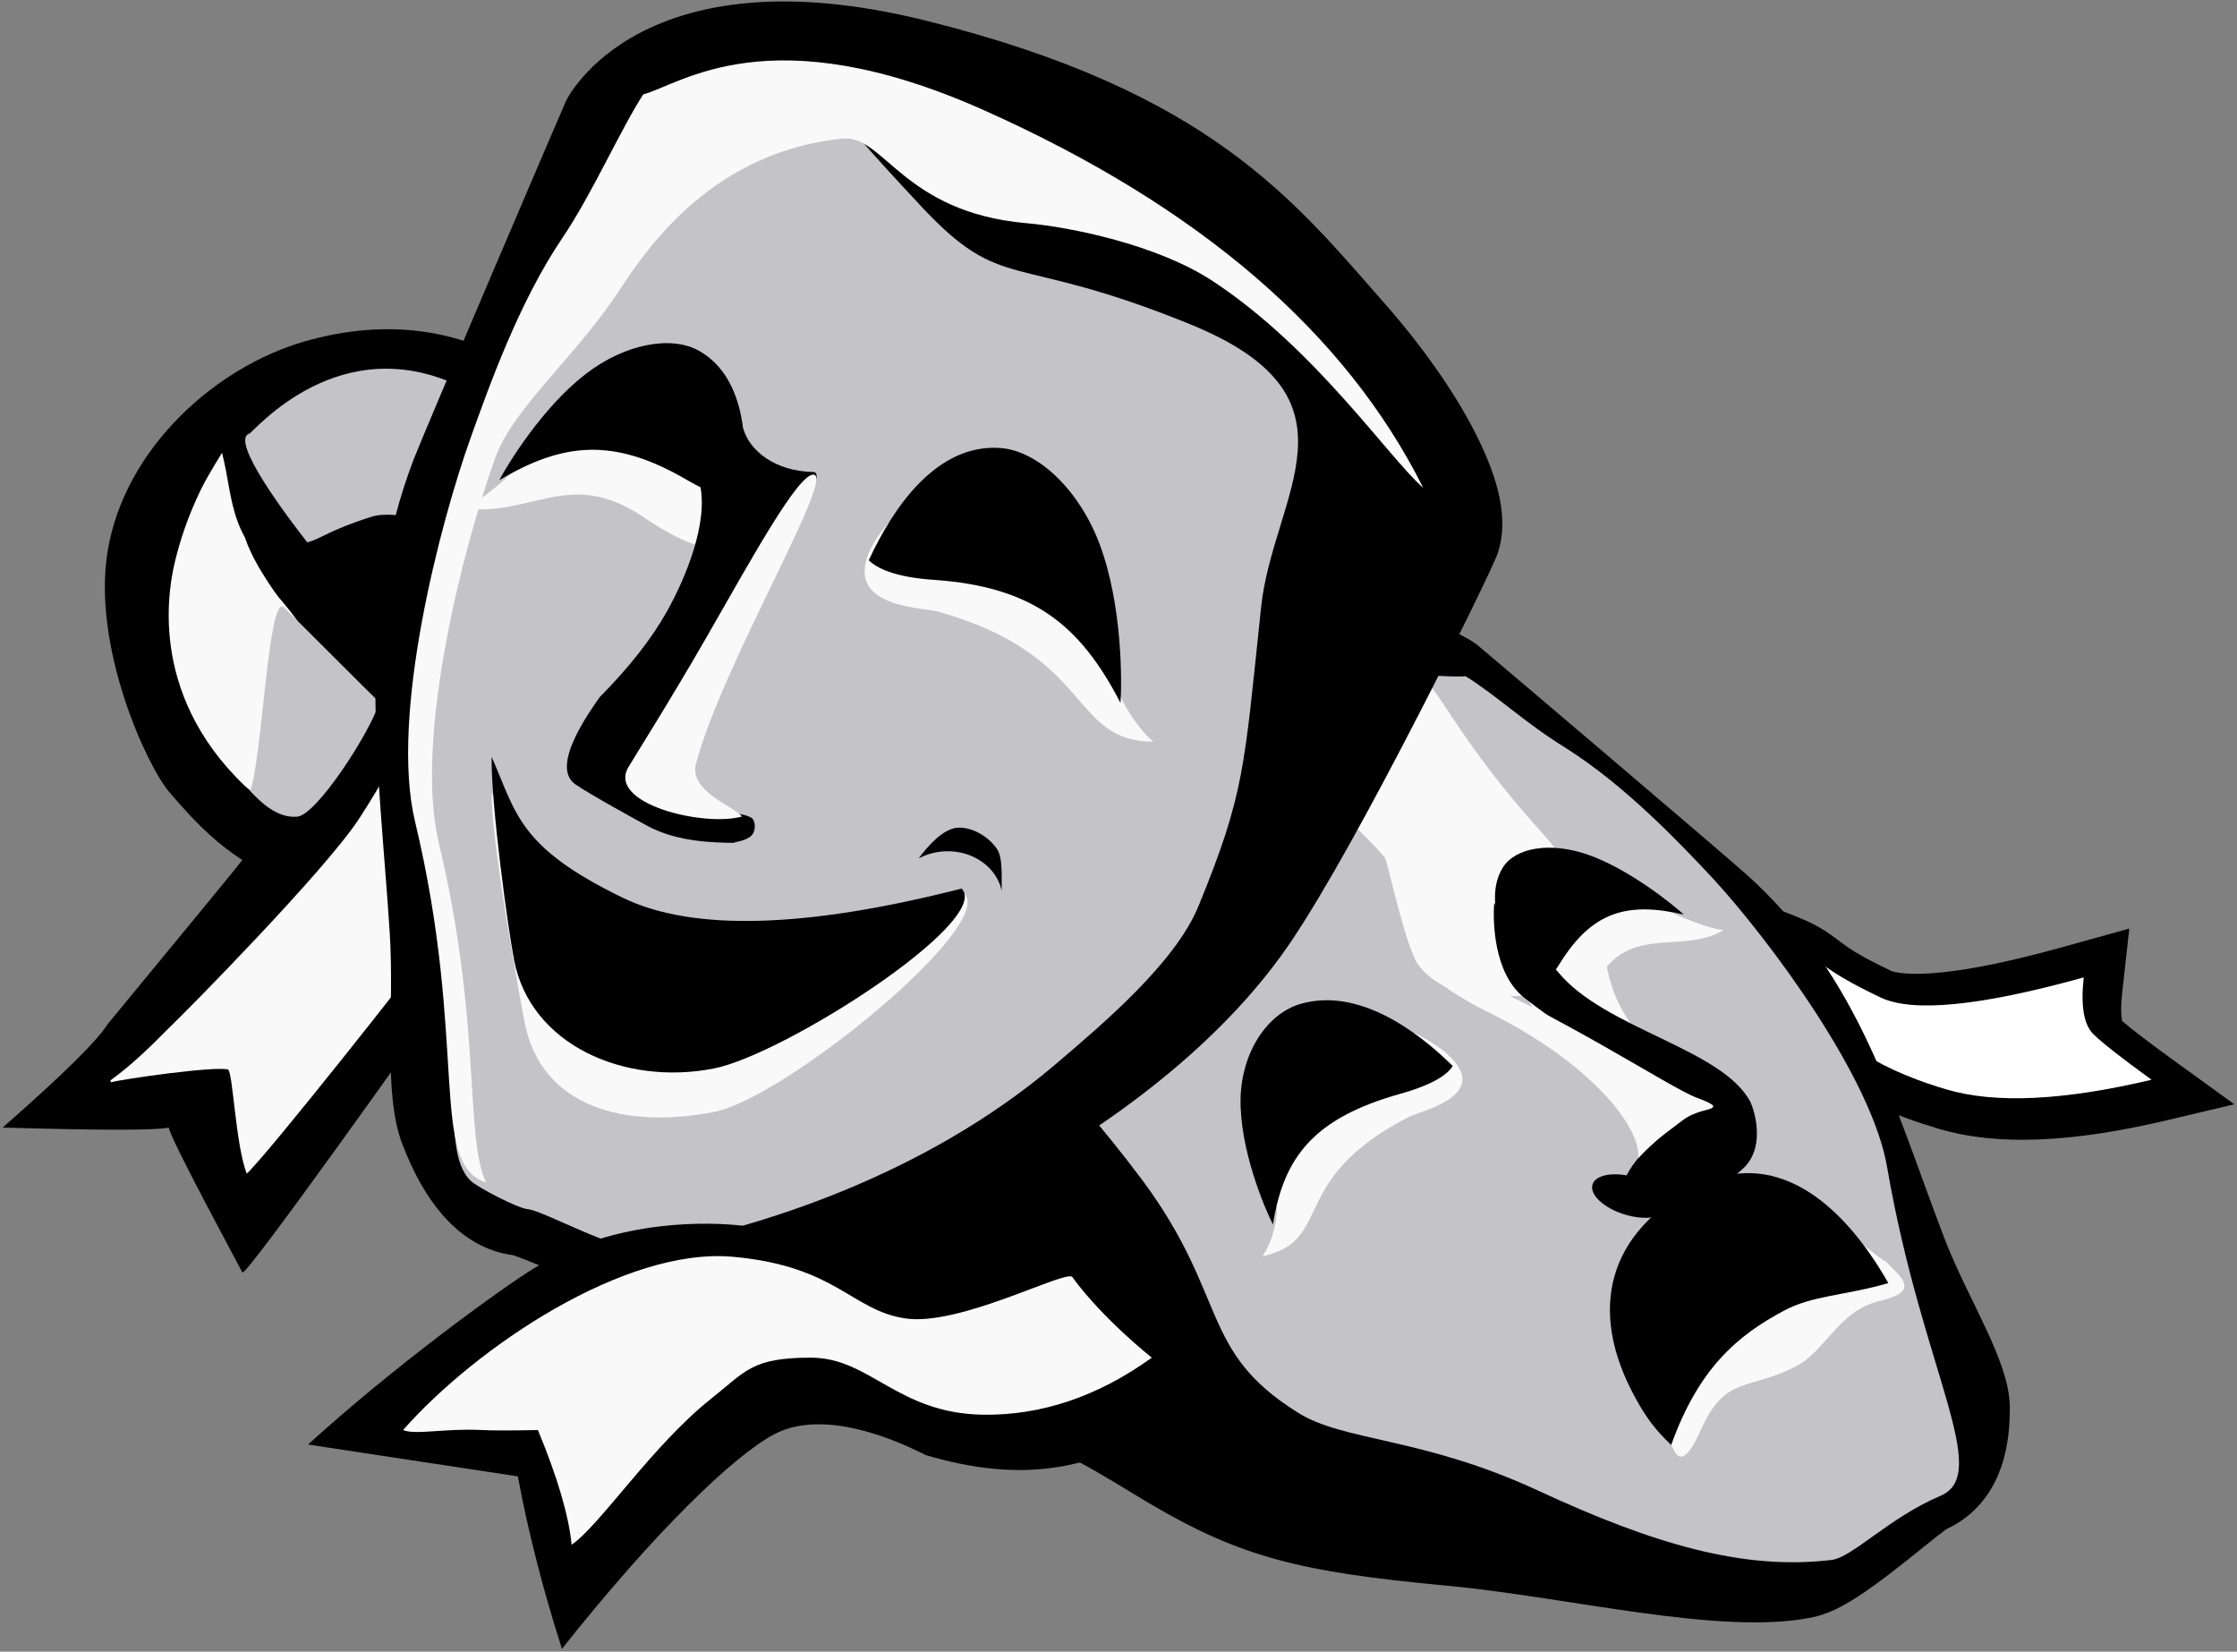 <?xml version="1.0" encoding="UTF-8"?>
<svg width="680px" height="502px" viewBox="0 0 680 502" version="1.1" xmlns="http://www.w3.org/2000/svg" xmlns:xlink="http://www.w3.org/1999/xlink">
    <rect x="0" y="0" width="680" height="502" fill="#808080" stroke="none"/>
    <!-- Generator: Sketch 53.2 (72643) - https://sketchapp.com -->
    <title>Group 30</title>
    <desc>Created with Sketch.</desc>
    <defs>
        <polygon id="path-1" points="0.677 0.053 150.876 0.053 150.876 118.181 0.677 118.181"></polygon>
    </defs>
    <g id="Illustrations" stroke="none" stroke-width="1" fill="none" fill-rule="evenodd">
        <g id="Artboard-Copy" transform="translate(-84, -2145)">
            <g id="Group-30" transform="translate(397.865, 2431.689) rotate(5) translate(-397.865, -2431.689) translate(4.865, 2152.189)">
                <g id="Group-24" transform="translate(656.617, 273.609) scale(-1, -1) rotate(12) translate(-656.617, -273.609) translate(541.617, 194.109)" fill-rule="nonzero">
                    <g id="Group-25" transform="translate(115.098, 79.146) rotate(14) translate(-115.098, -79.146) translate(11.098, 23.646)">
                        <path d="M23.78,83.253 L-4.54747351e-13,81.201 L15.01,66.537 C36.107,45.926 55.126,33.233 72.973,28.601 C87.553,24.817 96.47,24.083 109.856,24.466 C112.874,24.553 113.921,24.572 115.248,24.552 C117.626,24.515 119.476,24.311 121.493,23.834 C122.973,23.484 125.609,22.24 128.879,20.201 C131.23,18.735 133.792,16.942 136.643,14.792 C138.336,13.515 140.045,12.179 142.152,10.498 C142.332,10.354 146.093,7.337 147.066,6.569 C148.92,5.106 150.25,4.107 151.476,3.294 C152.501,2.615 153.462,2.055 154.573,1.553 C155.61,1.084 156.706,0.696 158.014,0.41 C160.581,-0.151 163.389,-0.206 166.411,0.686 L168.056,1.171 L169.48,1.981 C173.748,4.408 177.071,5.938 179.17,6.557 C180.918,7.073 185.333,7.779 191.866,8.476 L193.325,8.632 L194.704,9.039 C201.526,11.053 207.302,15.707 207.302,21.995 L207.302,25.306 L204.853,27.997 C187.226,47.376 165.552,58.913 140.189,62.001 C137.193,62.366 134.588,62.411 131.787,62.203 C131.144,62.156 130.523,62.099 129.768,62.021 C129.486,61.992 128.389,61.875 128.119,61.847 C123.538,61.374 119.203,61.373 110.311,62.24 C109.717,62.298 108.37,62.724 106.435,63.671 C103.832,64.944 100.713,66.906 97.158,69.55 C89.487,75.256 80.194,83.828 69.403,95.212 L54.864,110.547 L46.594,92.553 C45.114,89.334 43.694,86.983 42.478,85.571 C42.406,85.488 42.339,85.412 42.277,85.344 C38.943,84.749 32.633,84.017 23.78,83.253 Z" id="Path" fill="#000000"></path>
                        <path d="M161.999,11.975 C159.734,11.307 139.422,32.04 125.446,35.344 C111.469,38.649 103.993,33.09 77.26,40.028 C62.337,43.902 45.048,55.44 25.393,74.642 C36.509,75.601 43.924,76.518 47.639,77.392 C51.635,78.332 55.454,82.762 59.094,90.683 C81.505,67.043 98.103,54.697 108.888,53.646 C130.114,51.577 130.518,54.407 138.373,53.45 C160.037,50.813 178.71,40.873 194.393,23.632 C194.393,22.476 192.557,20.997 190.292,20.329 C182.849,19.534 177.67,18.706 174.758,17.847 C171.383,16.85 167.13,14.893 161.999,11.975 Z" id="Path" fill="#FFFFFF"></path>
                    </g>
                </g>
                <g id="Group-29" transform="translate(226.426, 238.572) rotate(-2) translate(-226.426, -238.572) translate(6.926, 43.072)">
                    <g id="Group-28" transform="translate(219.661, 195.613) rotate(-14) translate(-219.661, -195.613) translate(32.161, 41.113)">
                        <g id="Group-3" transform="translate(186.829, 183.975)">
                            <mask id="mask-2" fill="white">
                                <use xlink:href="#path-1"></use>
                            </mask>
                            <g id="Clip-2"></g>
                        </g>
                        <path d="M237.5,116.145 C232.666,127.33 212.072,154.948 211.858,155.168 C211.575,155.459 282.307,207.456 344.64,246.464 L363.063,257.993 L306.395,261.763 C308.818,280.589 309.275,284.619 309.07,285.788 L307.729,293.434 C287.355,285.748 275.459,280.661 272.042,278.173 C262.604,271.301 249.856,261.858 235.78,251.325 C207.876,230.444 181.001,209.962 174.44,204.534 C171.85,202.488 168.737,200.011 165.845,197.698 C164.04,199.153 161.899,200.883 159.377,202.919 L159.372,202.923 C152.784,208.244 152.564,218.141 150.111,220.108 C145.808,223.558 69.234,284.918 69.752,282.185 C69.79,281.986 59.77,236.912 60.398,233.727 C56.565,233.539 40.379,228.898 11.838,219.803 C33.664,209.526 46.78,202.39 51.186,198.394 C85.949,174.527 103.65,162.306 104.292,161.732 C99.397,156.02 94.831,149.569 88.553,135.539 C84.303,126.039 78.216,86.876 90.795,60.261 C104.413,31.449 137.957,15.434 165.95,15.434 C219.801,15.434 238.801,56.262 241.033,64.615 C244.586,77.908 242.335,104.96 237.5,116.145 Z" id="Path" fill="#000000" fill-rule="nonzero" transform="translate(187.451, 154.434) rotate(-5) translate(-187.451, -154.434) "></path>
                        <path d="M142.357,163.519 C160.726,144.724 178.579,118.566 178.931,118.297 C181.319,119.159 184.143,119.723 186.018,120.932 C189.953,123.47 204.599,130.96 208.144,139.487 C211.93,148.597 204.383,158.803 200.895,162.597 C191.353,172.977 176.765,186.97 157.133,204.577 C156.8,204.793 156.468,205.009 156.137,205.226 C156.287,205.274 156.442,205.318 156.602,205.357 C149.715,211.816 96.039,258.007 88.372,262.783 C86.682,253.442 90.203,231.242 88.792,230.6 C84.706,228.741 56.837,227.354 53.155,227.647 C53.074,227.446 53.067,227.244 53.131,227.042 C60.673,223.527 67.115,219.212 73.51,214.861 C79.737,210.902 129.039,177.146 142.357,163.519 Z" id="Path" fill="#F9F9F9"></path>
                        <path d="M204.99,156.574 C198.878,167.147 181.348,118.097 178.984,117.235 C185.568,106.852 192.049,96.436 195.832,85.393 C197.381,80.869 198.667,60.049 198.971,51.948 C199.026,50.481 194.104,41.63 195.977,40.44 C203.131,44.321 208.034,49.348 211.115,55.043 C215.088,62.385 220.212,68.917 222.212,77.272 C235.456,132.613 211.102,146.002 204.99,156.574 Z" id="Fill-14" fill="#C4C3C6"></path>
                        <path d="M122.82,46.252 C122.868,48.066 122.965,49.883 122.954,51.698 C122.906,58.749 122.385,65.815 124.707,72.779 C125.556,78.943 127.863,84.901 130.443,90.837 C132.167,94.803 138.919,104.179 137.898,112.564 C137.123,118.936 128.934,124.874 127.638,126.625 C122.13,134.071 117.317,141.739 112.213,149.315 C111.596,148.579 110.885,147.82 110.376,147.104 C86.244,113.122 99.484,82.286 102.83,75.181 C105.08,70.402 108.47,63.867 114.549,55.773 C116.042,53.785 118.799,50.611 122.82,46.252 Z" id="Fill-20" fill="#F9F9F9"></path>
                        <path d="M124.129,159.201 C117.744,158.513 113.735,152.133 111.547,148.766 C116.699,141.221 128.45,90.759 132.293,95.936 C133.141,97.078 154.419,128.703 155.297,129.836 C151.124,137.879 130.133,159.848 124.129,159.201 Z" id="Fill-26" fill="#C4C3C6"></path>
                        <path d="M157.009,95.748 C154.269,93.352 156.499,70.36 150.686,62.238 C142.628,50.98 139.677,49.853 137.238,46.035 C142.335,38.443 159.418,13.859 163.221,19.068 C164.059,20.217 202.682,35.113 196.533,76.597 C192.404,84.689 159.881,95.745 157.009,95.748 Z" id="Fill-26" fill="#C4C3C6" transform="translate(167.217, 57.049) rotate(-61) translate(-167.217, -57.049) "></path>
                    </g>
                </g>
                <g id="Group-20" transform="translate(186, 0.067)">
                    <g id="Group-22" transform="translate(102.564, 170.581)">
                        <path d="M123.183,31.116 C190.796,-18.562 230.052,5.974 231.073,6.651 C232.754,7.765 312.815,64.522 319.535,69.658 C355.994,97.481 369.2,134.481 388.236,173.721 C397.154,192.132 411.359,209.324 412.686,223.473 C413.421,231.352 412.886,238.38 410.863,244.483 C408.428,251.824 403.799,257.918 396.796,261.974 C396.76,262.004 396.721,262.036 396.68,262.071 C396.064,262.594 395.193,263.381 394.052,264.448 C392.618,265.789 386.459,271.692 385.588,272.519 C384.461,273.588 383.422,274.566 382.417,275.499 C378.392,279.241 374.984,282.223 371.84,284.679 C366.964,288.488 362.898,290.997 358.139,292.389 C330.879,300.362 284.179,292.588 246.41,292.389 C202.647,292.125 184.094,289.39 154.96,275.499 C125.826,261.609 92.473,239.123 5.71,268.003 C-17.798,275.828 39.033,222.464 36.648,220.372 C29.318,213.937 26.935,203.527 27.487,189.867 C27.953,178.164 30.757,164.144 35.591,149.628 C46.817,115.8 55.475,80.845 123.183,31.116 Z" id="Path" fill="#000000" fill-rule="nonzero"></path>
                        <path d="M228.523,16.531 C238.887,21.827 247.516,28.951 260.657,35.561 C279.981,45.504 298.121,61.682 308.593,71.058 C327.262,88.063 362.475,127.522 369.272,154.437 C385.131,214.365 409.172,244.036 394.04,252.1 C378.907,260.164 368.999,273.113 362.715,274.417 C336.403,279.931 308.593,274.417 272.036,261.192 C235.479,247.967 211.653,251.536 197.02,243.835 C165.808,227.883 173.115,210.801 144.31,178.057 C115.214,145.468 92.686,130.667 94.033,124.352 C99.321,100.525 111.814,74.052 133.613,54.573 C181.364,12.168 217.527,18.573 228.523,16.531 Z" id="Path-Copy-15" fill="#C4C3C6"></path>
                        <path d="M46.988,197.547 C48.28,152.703 71.93,106.524 117.918,59.02 C163.922,11.439 204.923,21.278 216.326,19.011 C220.509,21.038 229.273,37.18 254.845,61.004 C294.301,97.764 259.384,106.619 318.2,140.133 C303.007,137.659 304.851,134.055 301.623,133.938 C279.258,133.13 273.11,117.532 259.384,112.326 C252.961,109.889 234.583,118.097 222.227,105.649 C217.668,101.056 209.711,74.353 208.802,73.487 C178.517,44.649 151.87,42.445 119.263,70.855 C68.789,114.8 55.74,179.984 46.988,197.547 Z" id="Path-Copy-6" fill="#F9F9F9"></path>
                        <path d="M308.307,238.59 C314.178,214.213 327.265,208.05 341.027,199.15 C349.401,193.737 348.287,182.014 361.617,177.09 C360.495,175.474 372.211,183.924 371,182.387 C376.594,187.243 382.652,190.682 370.463,194.719 C358.275,198.756 355.454,211.147 347.081,216.56 C333.281,225.485 325.815,221.098 319.864,238.125 C313.914,255.151 311.926,243.784 308.307,238.59 Z" id="Path" fill="#F9F9F9"></path>
                        <path d="M311.131,165.312 C334.275,150.367 356.382,165.648 372.607,189.092 C359.474,194.128 350.056,194.774 341.756,200.173 C328.076,209.073 317.394,220.083 311.131,243.835 C306.108,239.858 302.985,236.438 299.171,230.738 C281.805,204.938 286.708,181.093 311.131,165.312 Z" id="Path" fill="#000000"></path>
                        <path d="M189.083,123.164 C205.543,116.829 242.743,129.871 237.787,141.24 C235.567,146.64 225.473,149.937 223.228,151.338 C187.514,173.616 203.918,190.851 182.333,197.547 C184.773,193.697 186.694,184.357 184.715,179.823 C181.342,172.072 176.091,164.382 175.052,155.493 C173.359,140.297 179.225,126.962 189.083,123.164 Z" id="Path-Copy-10" fill="#F9F9F9"></path>
                        <path d="M245.293,78.579 C248.255,71.451 258.751,69.059 270.683,72.918 C284.062,77.333 303.319,86.201 313.253,86.599 C301.797,95.132 284.001,87.081 276.489,105.437 C269.181,123.681 263.506,116.753 259.349,117.549 C250.408,105.258 240.405,90.47 245.293,78.579 Z" id="Path-Copy-11" fill="#F9F9F9"></path>
                        <path d="M244.882,73.411 C248.21,66.98 258.689,64.413 270.237,67.306 C283.193,70.625 297.238,80.12 300.888,82.913 C283.559,80.498 273.127,84.336 264.717,100.864 C263.858,102.565 260.601,109.043 256.445,109.932 C248.349,99.446 239.371,84.141 244.882,73.411 Z" id="Path-Copy-7" fill="#000000"></path>
                        <path d="M187.322,120.074 C204.067,113.693 222.823,124.829 234.94,134.898 C232.432,139.923 222.464,143.684 219.847,144.672 C194.447,154.271 186.165,166.668 184.682,187.629 C181.845,183.099 172.575,165.821 171.535,150.201 C170.707,136.327 177.293,123.899 187.322,120.074 Z" id="Path" fill="#000000"></path>
                        <path d="M254.79,112.335 C244.686,105.69 243.184,89.496 243.184,84.309 C247.697,93.194 256.386,95.627 264.416,103.713 C280.092,119.694 316.188,122.498 326.041,137.918 C326.899,139.267 332.058,150.257 326.041,157.708 C321.083,163.866 308.045,170.636 303.874,172.435 C304.13,172.13 301.193,173.194 299.133,172.526 C297.367,171.955 287.331,173.255 287.871,172.435 C288.417,171.607 288.706,164.682 293.546,157.873 C297.282,152.617 303.874,147.127 305.178,143.421 C306.481,139.714 296.353,136.168 291.576,133.454 C279.433,126.632 264.895,118.979 254.79,112.335 Z" id="Path" fill="#000000"></path>
                        <path d="M309.691,138.034 C311.279,138.451 314.951,139.522 314.902,140.212 C314.806,141.542 310.045,141.501 305.817,145.408 C301.588,149.315 298.712,151.402 293.546,157.873 C293.704,148.436 276.429,130.134 244.042,117.576 C227.746,111.258 212.193,99.989 231.587,105.725 C263.936,115.294 301.565,135.898 309.691,138.034 Z" id="Path-Copy-13" fill="#F9F9F9"></path>
                        <ellipse id="Oval" fill="#000000" transform="translate(292.149, 169.564) rotate(12) translate(-292.149, -169.564) " cx="292.149" cy="169.564" rx="12.01" ry="5.854"></ellipse>
                    </g>
                    <g id="Group-12" transform="translate(0.272, 0.333)">
                        <path d="M149.99,2.576 C237.91,16.424 266.296,47.379 296.126,75.783 C308.917,87.963 319.663,100.743 327.021,112.432 C335.607,126.073 339.748,137.995 337.307,148.557 C336.513,151.993 327.251,176.011 317.898,198.908 C305.225,229.933 293.81,255.598 285.378,271.01 C268.937,301.065 239.641,329.484 202.902,353.606 C171.242,374.394 135.865,390.557 108.25,397.278 C103.431,398.451 98.526,398.107 92.164,396.877 C88.063,396.084 83.424,394.898 77.815,393.274 C76.415,392.868 74.959,392.437 73.375,391.96 C72.151,391.591 63.458,388.923 61.454,388.336 C59.859,387.869 58.659,387.541 57.829,387.343 C57.774,387.33 57.722,387.318 57.674,387.307 C49.379,386.985 41.847,383.288 35.401,377.124 C30.039,371.997 25.365,365.117 21.24,356.675 C13.829,341.513 15.372,316.225 11.742,292.575 C4.003,242.153 -7.326,197.194 6.53,148.929 C9.087,140.025 42.401,38.465 43.151,36.412 C43.606,35.164 62.071,-11.272 149.99,2.576 Z" id="Path" fill="#000000" fill-rule="nonzero"></path>
                        <path d="M128.336,34.399 C126.535,34.049 134.843,42.155 153.262,58.717 C180.889,83.559 181.707,70.093 238.147,87.533 C294.587,104.974 267.665,136.85 267.044,171.281 C266.157,220.467 267.044,228.013 255.999,263.471 C250.474,281.207 230.38,301.47 216.862,315.179 C180.041,352.52 130.405,373.064 97.339,381.764 C89.392,383.855 65.697,373 61,373 C57.664,373 45.076,367.634 43,366 C31.012,356.562 40.542,323.081 20.526,263.471 C10.039,232.239 20.085,172.693 27.405,145.127 C31.467,129.831 38.302,103.4 49.879,82.7 C57.665,68.777 60.927,56.79 66.838,45.725 C77.749,41.882 61.189,18.688 128.336,34.399 Z" id="Path" fill="#C4C3C6"></path>
                        <path d="M313,130.9 C301.433,122.371 276.703,91.625 243.815,73.865 C226.002,64.245 199.119,61.241 185.861,61.241 C148.124,61.241 140.291,38.154 127.907,40.503 C86.099,48.434 69.412,83.233 63.438,93.963 C51.924,114.643 35.207,131.102 31.167,146.383 C23.886,173.922 13.896,233.41 24.325,264.61 C42.111,317.817 39.775,352.49 47.579,366 C29.66,362.075 38.57,324.589 16.501,258.569 C6.072,227.369 16.062,167.881 23.343,140.342 C27.382,125.061 34.18,98.655 45.693,77.975 C53.437,64.067 60.481,43.442 66.36,32.389 C77.388,28.487 102.4,4.757 170.157,28.23 C237.707,51.632 285.322,85.856 313,130.9 Z" id="Path" fill="#F9F9F9"></path>
                        <path d="M185.671,134.003 C197.379,133.795 211.016,146.15 218.675,164.058 C223.168,174.563 222.857,185.626 224.417,195.909 C225.33,201.927 233.138,211.622 238,214.878 C212.399,217.031 217.796,190.162 169.051,181.156 C165.991,180.591 154.001,181.422 148.625,176.35 C137.103,165.805 166.081,134.349 185.671,134.003 Z" id="Path-Copy-10" fill="#F9F9F9"></path>
                        <path d="M183.809,130.003 C195.417,129.797 208.913,140.682 216.473,156.484 C225.014,174.339 226.892,197.696 227,204 C212.647,181.292 197.262,171.152 167.242,171.684 C164.142,171.739 152.32,171.949 147,167.479 C152.915,150.981 164.386,130.347 183.809,130.003 Z" id="Path" fill="#000000"></path>
                        <path d="M82.586,121.173 C97.869,129.657 110.318,146.799 109.994,164.333 C104.422,166.172 101.13,173.44 77.509,160.327 C53.887,147.215 43.465,163.526 23,162.44 C34.609,155.8 46.105,137.776 58.294,125.086 C69.081,113.854 73.452,116.103 82.586,121.173 Z" id="Path-Copy-11" fill="#F9F9F9"></path>
                        <path d="M90.302,108.669 C105.288,115.755 107.585,136.358 106.891,151.691 C101.323,153.419 92.202,149.106 89.81,147.975 C66.648,137.024 51.439,139.781 33,153 C35.106,147.972 44.057,129.858 56.421,118.502 C67.365,108.452 81.346,104.435 90.302,108.669 Z" id="Path-Copy-7" fill="#000000"></path>
                        <path d="M177.837,253.578 C174.924,253.956 172.259,254.968 170,256.434 C172.37,252.537 176.659,246.659 181.127,246.08 C185.29,245.54 190.395,247.772 193.483,251.517 C195.563,254.038 195.603,260.476 196,264 C193.818,257.031 186.223,252.492 177.837,253.578 Z" id="Path" fill="#000000"></path>
                        <path d="M184.81,265.897 C195.106,274.913 135.807,332.6 114.78,338.623 C88.017,346.289 62.265,341.708 55.042,316.545 C52.347,307.158 39.994,262.153 39,248 C61.187,268.324 73.25,289.001 100.657,295.619 C118.928,300.031 146.979,290.124 184.81,265.897 Z" id="Path-Copy-12" fill="#F9F9F9"></path>
                        <path d="M183.82,264.423 C194.094,273.427 134.47,319.466 113.483,325.486 C86.771,333.149 57.393,323.102 50.189,297.969 C47.501,288.593 38.99,251.137 38,237 C47.081,253.572 48.5,263.612 81.441,276.183 C103.401,284.563 137.528,280.643 183.82,264.423 Z" id="Path-Copy-2" fill="#000000"></path>
                        <path d="M127.829,142.224 C135.181,141.717 105.818,190.975 98.332,205.681 C89.15,223.722 78.818,237.92 87.281,241.596 C87.684,241.771 92.883,245.222 101.247,246.758 C106.698,247.76 115.283,246.995 118.354,248.602 C119.517,249.211 120.16,252.31 118.735,253.975 C117.071,255.919 113.217,256.423 113.707,256.618 C108.019,257.01 96.949,257.956 87.309,253.905 C85.464,253.13 68.255,245.548 64.066,243.086 C58.689,239.926 60.384,230.907 69.151,216.031 C77.314,206.221 83.358,196.945 87.281,188.202 C92.042,177.596 97.546,160.177 93.795,148.779 C88.979,134.146 98.332,133.319 105.53,131 C107.879,137.236 116.001,143.039 127.829,142.224 Z" id="Path" fill="#000000"></path>
                        <path d="M79.675,236.513 C81.248,233.202 90.752,214.828 100.054,194.744 C111.522,169.984 123.376,143.004 128.04,143 C134.642,142.994 105.211,203.393 100.054,233.756 C98.612,242.246 113.096,245.699 115.388,248.434 C104.055,252.683 74.147,248.146 79.675,236.513 Z" id="Path-Copy-13" fill="#F9F9F9"></path>
                    </g>
                </g>
                <g id="Group-23" transform="translate(320.906, 429.565) rotate(18) translate(-320.906, -429.565) translate(197.406, 334.565)" fill-rule="nonzero">
                    <g id="Group-28" transform="translate(123.583, 95.136) rotate(2) translate(-123.583, -95.136) translate(3.583, 4.636)">
                        <g id="Group-8" transform="translate(0.963, 0.142)">
                            <path d="M0.185,155.706 C13.245,124.295 33.1,88.186 39.971,77.849 C56.251,53.355 83.277,42.446 91.46,39.728 C107.981,34.239 118.449,33.185 134.778,33.742 C138.588,33.872 139.919,33.902 141.624,33.87 C144.795,33.811 147.267,33.474 149.864,32.693 C151.976,32.058 155.102,30.059 158.744,26.848 C161.27,24.621 163.946,21.913 166.866,18.677 C168.589,16.767 170.311,14.773 172.419,12.268 C172.603,12.049 176.331,7.591 177.293,6.463 C179.096,4.349 182.605,0.817 185.529,0.714 C188.454,0.611 236.504,18.679 238.134,26.679 L238.961,30.737 L237.131,34.033 C221.517,62.165 201.428,74.797 171.826,79.251 C170.713,79.418 139.217,76.943 127.147,93.158 C119.022,104.075 107.184,134.064 96.362,179.373 C83.403,165.353 71.968,151.406 62.057,137.53 L0.185,155.706 Z" id="Path" fill="#000000"></path>
                            <path d="M189.165,11.372 C186.229,10.408 164.517,39.46 148.581,44.224 C132.645,48.988 122.993,38.665 93.169,49.385 C62.089,60.557 33.986,107.284 24.478,139.515 C28.522,139.372 35.672,133.677 46.229,129.372 C49.496,128.04 54.631,125.645 61.636,122.187 C73.161,132.757 81.166,141.848 85.653,149.46 C90.99,140.441 95.124,111.71 105.354,91.268 C111.418,79.152 111.252,74.786 127.566,67.179 C143.879,59.572 158.586,71.491 182.462,60.71 C198.237,53.586 211.459,41.288 221.474,23.388 C221.474,23.388 203.012,19.039 189.165,11.372 Z" id="Path" fill="#F9F9F9"></path>
                        </g>
                    </g>
                </g>
            </g>
        </g>
    </g>
</svg>